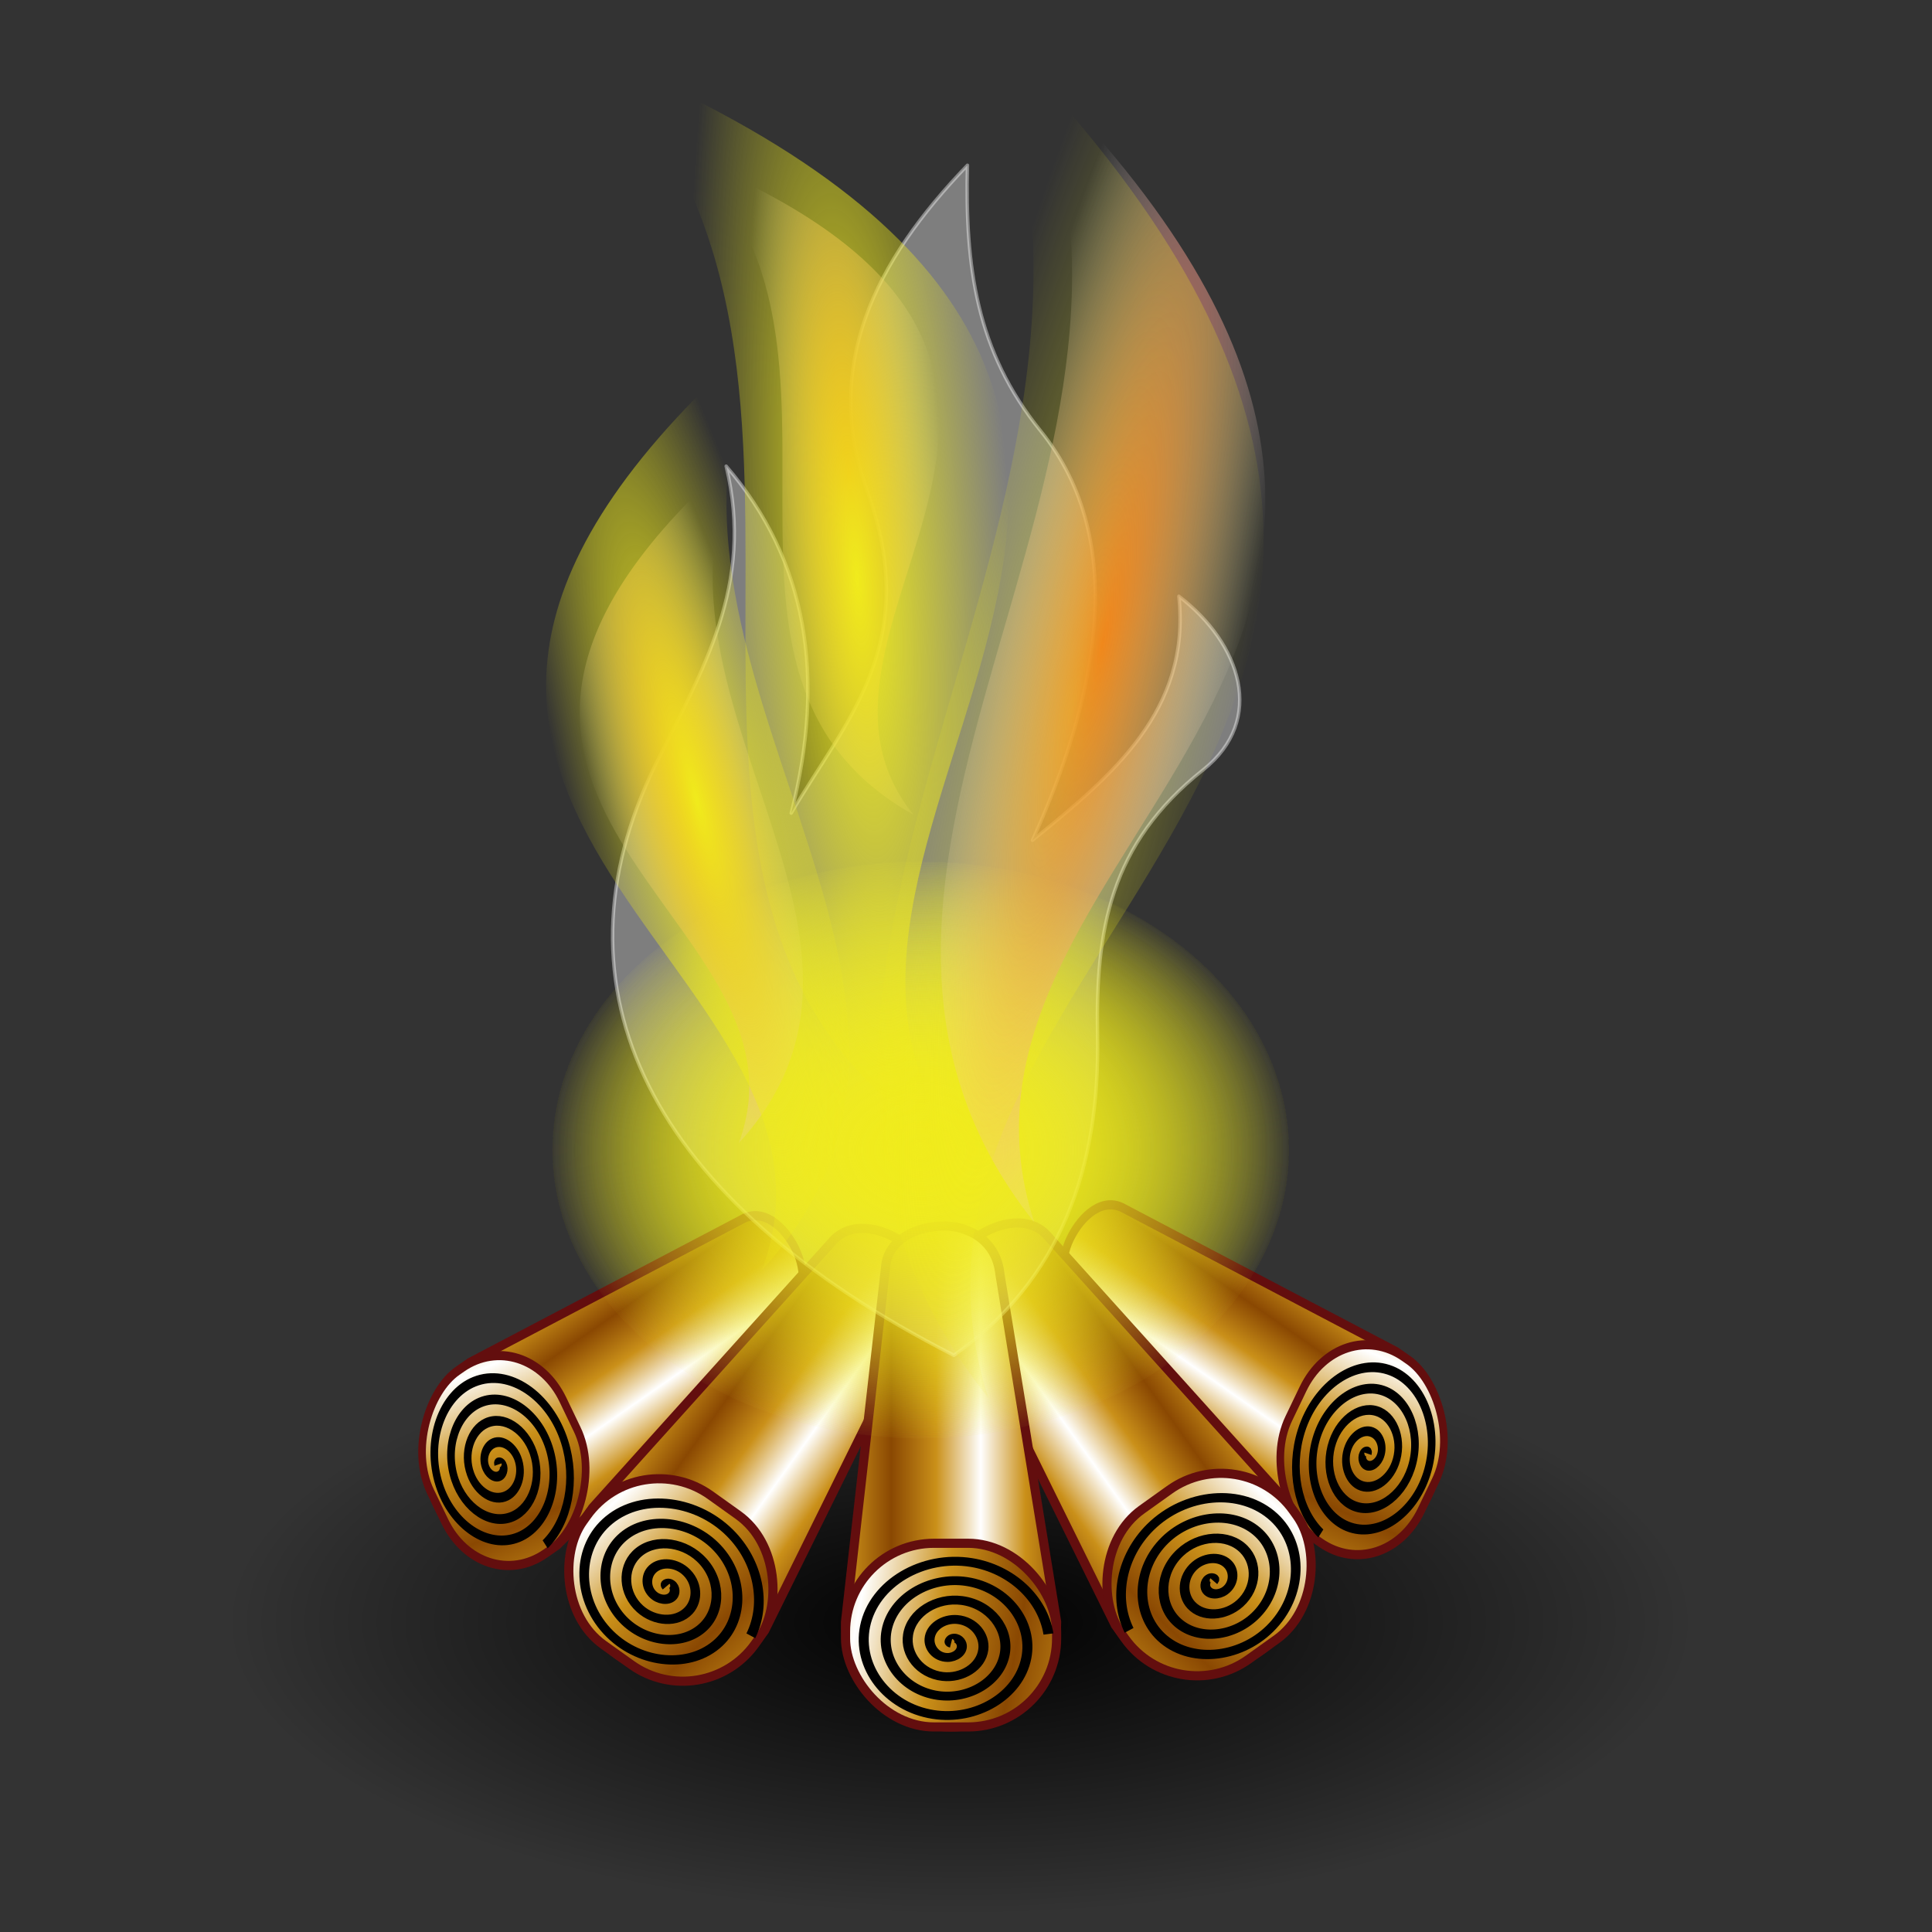 <?xml version="1.0" encoding="UTF-8" standalone="no"?>
<!-- Created with Inkscape (http://www.inkscape.org/) -->

<svg
   xmlns:dc="http://purl.org/dc/elements/1.1/"
   xmlns:cc="http://creativecommons.org/ns#"
   xmlns:rdf="http://www.w3.org/1999/02/22-rdf-syntax-ns#"
   xmlns:svg="http://www.w3.org/2000/svg"
   xmlns="http://www.w3.org/2000/svg"
   xmlns:xlink="http://www.w3.org/1999/xlink"
   xmlns:sodipodi="http://sodipodi.sourceforge.net/DTD/sodipodi-0.dtd"
   xmlns:inkscape="http://www.inkscape.org/namespaces/inkscape"
   id="svg2"
   sodipodi:version="0.32"
   inkscape:version="0.92.5 (2060ec1f9f, 2020-04-08)"
   width="256"
   height="256"
   version="1.0"
   sodipodi:docname="hotspot.svg"
   inkscape:output_extension="org.inkscape.output.svg.inkscape">
  <rect width="100%" height="100%" fill="#333333" stroke="none"/>
  <defs
     id="defs5">
    <linearGradient
       id="linearGradient3578">
      <stop
         id="stop3580"
         stop-color="#000000"
         stop-opacity="1" />
      <stop
         offset="1"
         id="stop3582"
         stop-color="#fffcfc"
         stop-opacity="1" />
    </linearGradient>
    <linearGradient
       id="linearGradient3351">
      <stop
         id="stop3353"
         stop-color="#697ef7"
         stop-opacity="1" />
      <stop
         id="stop3355"
         offset="1"
         stop-color="#000000"
         stop-opacity="1" />
    </linearGradient>
    <linearGradient
       id="linearGradient3345">
      <stop
         id="stop3347"
         stop-color="#b9c1ee"
         stop-opacity="1" />
      <stop
         id="stop3349"
         offset="1"
         stop-color="#101b59"
         stop-opacity="1" />
    </linearGradient>
    <linearGradient
       id="linearGradient3335">
      <stop
         id="stop3337"
         stop-color="#000000"
         stop-opacity="0.632" />
      <stop
         offset="0.5"
         id="stop3343"
         stop-color="#7075f7"
         stop-opacity="0.588" />
      <stop
         id="stop3339"
         offset="1"
         stop-color="#ffffff"
         stop-opacity="0.439" />
    </linearGradient>
    <linearGradient
       id="linearGradient3299">
      <stop
         id="stop3301"
         stop-color="#0d0d9d"
         stop-opacity="0.675" />
      <stop
         offset="1"
         id="stop3303"
         stop-color="#7c86f5"
         stop-opacity="0.525" />
    </linearGradient>
    <linearGradient
       inkscape:collect="always"
       id="linearGradient2884">
      <stop
         id="stop2886"
         stop-color="black"
         stop-opacity="1" />
      <stop
         offset="1"
         id="stop2888"
         stop-color="black"
         stop-opacity="0" />
    </linearGradient>
    <linearGradient
       inkscape:collect="always"
       id="linearGradient2848">
      <stop
         id="stop2664"
         stop-color="#f0eb1c"
         stop-opacity="1" />
      <stop
         offset="1"
         id="stop2852"
         stop-color="#f0eb1c"
         stop-opacity="0" />
    </linearGradient>
    <linearGradient
       id="linearGradient3605">
      <stop
         id="stop5187"
         stop-color="#8a4802"
         stop-opacity="1" />
      <stop
         id="stop3609"
         offset="0.5"
         stop-color="#ca9019"
         stop-opacity="1" />
      <stop
         offset="1"
         id="stop3611"
         stop-color="white"
         stop-opacity="1" />
    </linearGradient>
    <linearGradient
       id="linearGradient3621">
      <stop
         id="stop3623"
         stop-color="#f03a1c"
         stop-opacity="1" />
      <stop
         id="stop3625"
         offset="1"
         stop-color="#f8f8f4"
         stop-opacity="0" />
    </linearGradient>
    <radialGradient
       inkscape:collect="always"
       xlink:href="#linearGradient2884"
       id="radialGradient5750"
       gradientUnits="userSpaceOnUse"
       gradientTransform="matrix(1,0,0,0.398,0,216.856)"
       cx="230.42"
       cy="360.35"
       fx="230.42"
       fy="360.35"
       r="213.78" />
    <radialGradient
       inkscape:collect="always"
       xlink:href="#linearGradient2848"
       id="radialGradient5752"
       gradientUnits="userSpaceOnUse"
       gradientTransform="matrix(1,0,0,0.786,0,40.082)"
       cx="188.33"
       cy="187.28"
       fx="188.33"
       fy="187.28"
       r="108.62" />
    <linearGradient
       inkscape:collect="always"
       xlink:href="#linearGradient3605"
       id="linearGradient5754"
       gradientUnits="userSpaceOnUse"
       gradientTransform="matrix(0.989,0,0,1.789,2.352,-328.792)"
       spreadMethod="reflect"
       x1="201.76"
       y1="350.26"
       x2="228.01"
       y2="350.26" />
    <linearGradient
       inkscape:collect="always"
       xlink:href="#linearGradient3605"
       id="linearGradient5756"
       gradientUnits="userSpaceOnUse"
       gradientTransform="matrix(0.989,0,0,1.789,2.352,-328.792)"
       spreadMethod="reflect"
       x1="237.06"
       y1="407.5"
       x2="193.69"
       y2="392.92" />
    <radialGradient
       inkscape:collect="always"
       xlink:href="#linearGradient3621"
       id="radialGradient5778"
       gradientUnits="userSpaceOnUse"
       gradientTransform="matrix(0.386,0.084,-0.465,2.141,668.076,14.182)"
       cx="-530.43"
       cy="73.61"
       fx="-530.43"
       fy="73.61"
       r="47.666" />
    <radialGradient
       inkscape:collect="always"
       xlink:href="#linearGradient3621"
       id="radialGradient5780"
       gradientUnits="userSpaceOnUse"
       gradientTransform="matrix(-0.265,0.05,0.32,1.278,208.619,80.822)"
       cx="-530.43"
       cy="73.61"
       fx="-530.43"
       fy="73.61"
       r="47.666" />
    <radialGradient
       inkscape:collect="always"
       xlink:href="#linearGradient3621"
       id="radialGradient5782"
       gradientUnits="userSpaceOnUse"
       gradientTransform="matrix(0.268,-0.036,0.097,1.314,529.466,-11.796)"
       cx="-530.43"
       cy="73.61"
       fx="-530.43"
       fy="73.61"
       r="47.666" />
    <radialGradient
       inkscape:collect="always"
       xlink:href="#linearGradient2848"
       id="radialGradient5784"
       gradientUnits="userSpaceOnUse"
       gradientTransform="matrix(0.459,0.1,-0.553,2.549,709.124,1.56)"
       cx="-530.43"
       cy="73.61"
       fx="-530.43"
       fy="73.61"
       r="47.666" />
    <radialGradient
       inkscape:collect="always"
       xlink:href="#linearGradient2848"
       id="radialGradient5786"
       gradientUnits="userSpaceOnUse"
       gradientTransform="matrix(0.45,-0.06,0.164,2.205,622.206,-75.666)"
       cx="-530.43"
       cy="73.61"
       fx="-530.43"
       fy="73.61"
       r="47.666" />
    <radialGradient
       inkscape:collect="always"
       xlink:href="#linearGradient2848"
       id="radialGradient5788"
       gradientUnits="userSpaceOnUse"
       gradientTransform="matrix(-0.36,0.068,0.434,1.734,150.807,57.224)"
       cx="-530.43"
       cy="73.61"
       fx="-530.43"
       fy="73.61"
       r="47.666" />
    <radialGradient
       inkscape:collect="always"
       xlink:href="#linearGradient2848"
       id="radialGradient4304"
       gradientUnits="userSpaceOnUse"
       gradientTransform="matrix(1,0,0,0.786,0,40.082)"
       cx="188.33"
       cy="187.28"
       fx="188.33"
       fy="187.28"
       r="108.62" />
    <linearGradient
       inkscape:collect="always"
       xlink:href="#linearGradient3605"
       id="linearGradient4306"
       gradientUnits="userSpaceOnUse"
       gradientTransform="matrix(0.989,0,0,1.789,2.352,-328.792)"
       spreadMethod="reflect"
       x1="201.76"
       y1="350.26"
       x2="228.01"
       y2="350.26" />
    <linearGradient
       inkscape:collect="always"
       xlink:href="#linearGradient3605"
       id="linearGradient4308"
       gradientUnits="userSpaceOnUse"
       gradientTransform="matrix(0.989,0,0,1.789,2.352,-328.792)"
       spreadMethod="reflect"
       x1="237.06"
       y1="407.5"
       x2="193.69"
       y2="392.92" />
    <linearGradient
       inkscape:collect="always"
       xlink:href="#linearGradient3605"
       id="linearGradient4310"
       gradientUnits="userSpaceOnUse"
       gradientTransform="matrix(0.989,0,0,1.789,2.352,-328.792)"
       spreadMethod="reflect"
       x1="201.76"
       y1="350.26"
       x2="228.01"
       y2="350.26" />
    <linearGradient
       inkscape:collect="always"
       xlink:href="#linearGradient3605"
       id="linearGradient4312"
       gradientUnits="userSpaceOnUse"
       gradientTransform="matrix(0.989,0,0,1.789,2.352,-328.792)"
       spreadMethod="reflect"
       x1="237.06"
       y1="407.5"
       x2="193.69"
       y2="392.92" />
    <linearGradient
       inkscape:collect="always"
       xlink:href="#linearGradient3605"
       id="linearGradient4314"
       gradientUnits="userSpaceOnUse"
       gradientTransform="matrix(0.989,0,0,1.789,2.352,-328.792)"
       spreadMethod="reflect"
       x1="201.76"
       y1="350.26"
       x2="228.01"
       y2="350.26" />
    <linearGradient
       inkscape:collect="always"
       xlink:href="#linearGradient3605"
       id="linearGradient4316"
       gradientUnits="userSpaceOnUse"
       gradientTransform="matrix(0.989,0,0,1.789,2.352,-328.792)"
       spreadMethod="reflect"
       x1="237.06"
       y1="407.5"
       x2="193.69"
       y2="392.92" />
    <linearGradient
       inkscape:collect="always"
       xlink:href="#linearGradient3605"
       id="linearGradient4318"
       gradientUnits="userSpaceOnUse"
       gradientTransform="matrix(0.989,0,0,1.789,2.352,-328.792)"
       spreadMethod="reflect"
       x1="201.76"
       y1="350.26"
       x2="228.01"
       y2="350.26" />
    <linearGradient
       inkscape:collect="always"
       xlink:href="#linearGradient3605"
       id="linearGradient4320"
       gradientUnits="userSpaceOnUse"
       gradientTransform="matrix(0.989,0,0,1.789,2.352,-328.792)"
       spreadMethod="reflect"
       x1="237.06"
       y1="407.5"
       x2="193.69"
       y2="392.92" />
    <radialGradient
       inkscape:collect="always"
       xlink:href="#linearGradient2848"
       id="radialGradient4322"
       gradientUnits="userSpaceOnUse"
       gradientTransform="matrix(1,0,0,0.786,0,40.082)"
       cx="188.33"
       cy="187.28"
       fx="188.33"
       fy="187.28"
       r="108.62" />
  </defs>
  <sodipodi:namedview
     inkscape:window-height="1056"
     inkscape:window-width="1920"
     inkscape:pageshadow="2"
     inkscape:pageopacity="0.0"
     guidetolerance="10.0"
     gridtolerance="10.0"
     objecttolerance="10.0"
     borderopacity="1.0"
     bordercolor="#666666"
     pagecolor="#ffffff"
     id="base"
     inkscape:zoom="3.4414062"
     inkscape:cx="128"
     inkscape:cy="128"
     inkscape:window-x="0"
     inkscape:window-y="0"
     inkscape:current-layer="svg2"
     width="256"
     height="256"
     showgrid="false"
     inkscape:window-maximized="1" />
  <g
     id="g3631"
     transform="matrix(0.971,0,0,0.971,-270.544,-38.404)">
    <ellipse
       ry="85.127"
       rx="213.776"
       cy="360.348"
       cx="230.418"
       style="fill:url(#radialGradient5750);fill-opacity:1;stroke:none;stroke-width:2.9;stroke-linecap:round;stroke-linejoin:round;stroke-miterlimit:4;stroke-dasharray:none;stroke-dashoffset:1.56;stroke-opacity:0.407"
       stroke-miterlimit="4"
       id="path2882"
       transform="matrix(0.469,0,0,-0.469,301.579,429.926)" />
    <ellipse
       ry="83.921"
       rx="107.167"
       cy="187.285"
       cx="188.33"
       style="fill:url(#radialGradient4304);fill-opacity:1;stroke:none;stroke-width:2.9;stroke-linecap:round;stroke-linejoin:round;stroke-miterlimit:4;stroke-dasharray:none;stroke-dashoffset:1.56;stroke-opacity:0.407"
       stroke-miterlimit="4"
       transform="matrix(0.469,0,0,0.469,315.94,108.643)"
       id="path2858" />
    <g
       id="g2820"
       transform="matrix(-0.195,0.406,0.338,0.235,375.714,56.91)">
      <path
         inkscape:connector-curvature="0"
         style="fill:url(#linearGradient4306);fill-opacity:1;stroke:#630e0e;stroke-width:2.661;stroke-linecap:round;stroke-linejoin:round;stroke-miterlimit:4;stroke-dashoffset:1.56;stroke-opacity:1"
         stroke-miterlimit="4"
         d="m 217.225,270.133 c 6.609,-0.015 15.204,3.838 16.244,14.025 l 16.492,101.153 c 0,16.945 -13.642,30.587 -30.587,30.587 h -0.249 c -16.945,0 -30.587,-13.642 -30.587,-30.587 l 11.642,-103.093 c 0.562,-8.233 9.186,-12.067 17.045,-12.085 z"
         id="path2822"
         sodipodi:nodetypes="cccccccs" />
      <rect
         style="fill:url(#linearGradient4308);fill-opacity:1;stroke:#630e0e;stroke-width:2.661;stroke-linecap:round;stroke-linejoin:round;stroke-miterlimit:4;stroke-dasharray:none;stroke-dashoffset:1.56;stroke-opacity:1"
         rx="25.756"
         stroke-miterlimit="4"
         ry="25.756"
         y="362.45"
         x="188.54"
         height="53.44"
         width="61.42"
         id="rect2824" />
      <path
         style="fill:none;fill-rule:evenodd;stroke:#000000;stroke-width:2.906;stroke-linecap:butt;stroke-linejoin:miter;stroke-miterlimit:4;stroke-dasharray:none;stroke-opacity:1"
         stroke-miterlimit="4"
         sodipodi:type="spiral"
         id="path2826"
         sodipodi:cx="219.25008"
         sodipodi:cy="391.97229"
         sodipodi:expansion="1"
         sodipodi:revolution="4.4482117"
         sodipodi:radius="28.418303"
         sodipodi:argument="-21.77248"
         sodipodi:t0="0"
         d="m 219.25,391.972 c -0.938,-0.208 -0.182,-1.367 0.346,-1.559 1.432,-0.52 2.656,0.959 2.772,2.252 0.208,2.314 -2,4.005 -4.158,3.984 -3.166,-0.03 -5.381,-3.051 -5.197,-6.063 0.245,-4.015 4.104,-6.766 7.969,-6.41 4.864,0.449 8.158,5.158 7.622,9.875 -0.648,5.712 -6.213,9.552 -11.78,8.835 -6.561,-0.844 -10.947,-7.268 -10.048,-13.686 1.039,-7.409 8.324,-12.344 15.591,-11.26 8.258,1.232 13.742,9.379 12.473,17.497 -1.424,9.107 -10.435,15.141 -19.403,13.686 -9.956,-1.615 -16.54,-11.491 -14.898,-21.308 1.807,-10.805 12.547,-17.939 23.214,-16.111 11.654,1.997 19.339,13.603 17.324,25.12 -2.188,12.503 -14.658,20.739 -27.025,18.536 -13.352,-2.378 -22.139,-15.715 -19.749,-28.931 2.568,-14.201 16.771,-23.539 30.836,-20.962 11.628,2.131 20.695,11.824 22.367,23.478"
         transform="matrix(1.003,0,0,0.886,-0.66,44.247)" />
    </g>
    <g
       transform="matrix(0.195,0.406,-0.338,0.235,436.168,58.39)"
       id="g2832">
      <path
         inkscape:connector-curvature="0"
         style="fill:url(#linearGradient4310);fill-opacity:1;stroke:#630e0e;stroke-width:2.661;stroke-linecap:round;stroke-linejoin:round;stroke-miterlimit:4;stroke-dashoffset:1.56;stroke-opacity:1"
         stroke-miterlimit="4"
         sodipodi:nodetypes="cccccccs"
         id="path2834"
         d="m 217.225,270.133 c 6.609,-0.015 15.204,3.838 16.244,14.025 l 16.492,101.153 c 0,16.945 -13.642,30.587 -30.587,30.587 h -0.249 c -16.945,0 -30.587,-13.642 -30.587,-30.587 l 11.642,-103.093 c 0.562,-8.233 9.186,-12.067 17.045,-12.085 z" />
      <rect
         style="fill:url(#linearGradient4312);fill-opacity:1;stroke:#630e0e;stroke-width:2.661;stroke-linecap:round;stroke-linejoin:round;stroke-miterlimit:4;stroke-dasharray:none;stroke-dashoffset:1.56;stroke-opacity:1"
         rx="25.756"
         stroke-miterlimit="4"
         id="rect2836"
         width="61.42"
         height="53.44"
         x="188.54"
         y="362.45"
         ry="25.756" />
      <path
         style="fill:none;fill-rule:evenodd;stroke:#000000;stroke-width:2.906;stroke-linecap:butt;stroke-linejoin:miter;stroke-miterlimit:4;stroke-dasharray:none;stroke-opacity:1"
         stroke-miterlimit="4"
         transform="matrix(1.003,0,0,0.886,-0.66,44.247)"
         d="m 219.25,391.972 c -0.938,-0.208 -0.182,-1.367 0.346,-1.559 1.432,-0.52 2.656,0.959 2.772,2.252 0.208,2.314 -2,4.005 -4.158,3.984 -3.166,-0.03 -5.381,-3.051 -5.197,-6.063 0.245,-4.015 4.104,-6.766 7.969,-6.41 4.864,0.449 8.158,5.158 7.622,9.875 -0.648,5.712 -6.213,9.552 -11.78,8.835 -6.561,-0.844 -10.947,-7.268 -10.048,-13.686 1.039,-7.409 8.324,-12.344 15.591,-11.26 8.258,1.232 13.742,9.379 12.473,17.497 -1.424,9.107 -10.435,15.141 -19.403,13.686 -9.956,-1.615 -16.54,-11.491 -14.898,-21.308 1.807,-10.805 12.547,-17.939 23.214,-16.111 11.654,1.997 19.339,13.603 17.324,25.12 -2.188,12.503 -14.658,20.739 -27.025,18.536 -13.352,-2.378 -22.139,-15.715 -19.749,-28.931 2.568,-14.201 16.771,-23.539 30.836,-20.962 11.628,2.131 20.695,11.824 22.367,23.478"
         sodipodi:t0="0"
         sodipodi:argument="-21.77248"
         sodipodi:radius="28.418303"
         sodipodi:revolution="4.4482117"
         sodipodi:expansion="1"
         sodipodi:cy="391.97229"
         sodipodi:cx="219.25008"
         id="path2838"
         sodipodi:type="spiral" />
    </g>
    <g
       transform="matrix(-0.382,0.273,0.273,0.382,421.126,45.901)"
       id="g2808">
      <path
         inkscape:connector-curvature="0"
         style="fill:url(#linearGradient4314);fill-opacity:1;stroke:#630e0e;stroke-width:2.661;stroke-linecap:round;stroke-linejoin:round;stroke-miterlimit:4;stroke-dashoffset:1.56;stroke-opacity:1"
         stroke-miterlimit="4"
         sodipodi:nodetypes="cccccccs"
         id="path2810"
         d="m 217.225,270.133 c 6.609,-0.015 15.204,3.838 16.244,14.025 l 16.492,101.153 c 0,16.945 -13.642,30.587 -30.587,30.587 h -0.249 c -16.945,0 -30.587,-13.642 -30.587,-30.587 l 11.642,-103.093 c 0.562,-8.233 9.186,-12.067 17.045,-12.085 z" />
      <rect
         style="fill:url(#linearGradient4316);fill-opacity:1;stroke:#630e0e;stroke-width:2.661;stroke-linecap:round;stroke-linejoin:round;stroke-miterlimit:4;stroke-dasharray:none;stroke-dashoffset:1.56;stroke-opacity:1"
         rx="25.756"
         stroke-miterlimit="4"
         id="rect2812"
         width="61.42"
         height="53.44"
         x="188.54"
         y="362.45"
         ry="25.756" />
      <path
         style="fill:none;fill-rule:evenodd;stroke:#000000;stroke-width:2.906;stroke-linecap:butt;stroke-linejoin:miter;stroke-miterlimit:4;stroke-dasharray:none;stroke-opacity:1"
         stroke-miterlimit="4"
         transform="matrix(1.003,0,0,0.886,-0.66,44.247)"
         d="m 219.25,391.972 c -0.938,-0.208 -0.182,-1.367 0.346,-1.559 1.432,-0.52 2.656,0.959 2.772,2.252 0.208,2.314 -2,4.005 -4.158,3.984 -3.166,-0.03 -5.381,-3.051 -5.197,-6.063 0.245,-4.015 4.104,-6.766 7.969,-6.41 4.864,0.449 8.158,5.158 7.622,9.875 -0.648,5.712 -6.213,9.552 -11.78,8.835 -6.561,-0.844 -10.947,-7.268 -10.048,-13.686 1.039,-7.409 8.324,-12.344 15.591,-11.26 8.258,1.232 13.742,9.379 12.473,17.497 -1.424,9.107 -10.435,15.141 -19.403,13.686 -9.956,-1.615 -16.54,-11.491 -14.898,-21.308 1.807,-10.805 12.547,-17.939 23.214,-16.111 11.654,1.997 19.339,13.603 17.324,25.12 -2.188,12.503 -14.658,20.739 -27.025,18.536 -13.352,-2.378 -22.139,-15.715 -19.749,-28.931 2.568,-14.201 16.771,-23.539 30.836,-20.962 11.628,2.131 20.695,11.824 22.367,23.478"
         sodipodi:t0="0"
         sodipodi:argument="-21.77248"
         sodipodi:radius="28.418303"
         sodipodi:revolution="4.4482117"
         sodipodi:expansion="1"
         sodipodi:cy="391.97229"
         sodipodi:cx="219.25008"
         id="path2814"
         sodipodi:type="spiral" />
    </g>
    <g
       id="g2796"
       transform="matrix(0.382,0.273,-0.273,0.382,392.665,46.641)">
      <path
         inkscape:connector-curvature="0"
         style="fill:url(#linearGradient4318);fill-opacity:1;stroke:#630e0e;stroke-width:2.661;stroke-linecap:round;stroke-linejoin:round;stroke-miterlimit:4;stroke-dashoffset:1.56;stroke-opacity:1"
         stroke-miterlimit="4"
         d="m 217.225,270.133 c 6.609,-0.015 15.204,3.838 16.244,14.025 l 16.492,101.153 c 0,16.945 -13.642,30.587 -30.587,30.587 h -0.249 c -16.945,0 -30.587,-13.642 -30.587,-30.587 l 11.642,-103.093 c 0.562,-8.233 9.186,-12.067 17.045,-12.085 z"
         id="path2798"
         sodipodi:nodetypes="cccccccs" />
      <rect
         style="fill:url(#linearGradient4320);fill-opacity:1;stroke:#630e0e;stroke-width:2.661;stroke-linecap:round;stroke-linejoin:round;stroke-miterlimit:4;stroke-dasharray:none;stroke-dashoffset:1.56;stroke-opacity:1"
         rx="25.756"
         stroke-miterlimit="4"
         ry="25.756"
         y="362.45"
         x="188.54"
         height="53.44"
         width="61.42"
         id="rect2800" />
      <path
         style="fill:none;fill-rule:evenodd;stroke:#000000;stroke-width:2.906;stroke-linecap:butt;stroke-linejoin:miter;stroke-miterlimit:4;stroke-dasharray:none;stroke-opacity:1"
         stroke-miterlimit="4"
         sodipodi:type="spiral"
         id="path2802"
         sodipodi:cx="219.25008"
         sodipodi:cy="391.97229"
         sodipodi:expansion="1"
         sodipodi:revolution="4.4482117"
         sodipodi:radius="28.418303"
         sodipodi:argument="-21.77248"
         sodipodi:t0="0"
         d="m 219.25,391.972 c -0.938,-0.208 -0.182,-1.367 0.346,-1.559 1.432,-0.52 2.656,0.959 2.772,2.252 0.208,2.314 -2,4.005 -4.158,3.984 -3.166,-0.03 -5.381,-3.051 -5.197,-6.063 0.245,-4.015 4.104,-6.766 7.969,-6.41 4.864,0.449 8.158,5.158 7.622,9.875 -0.648,5.712 -6.213,9.552 -11.78,8.835 -6.561,-0.844 -10.947,-7.268 -10.048,-13.686 1.039,-7.409 8.324,-12.344 15.591,-11.26 8.258,1.232 13.742,9.379 12.473,17.497 -1.424,9.107 -10.435,15.141 -19.403,13.686 -9.956,-1.615 -16.54,-11.491 -14.898,-21.308 1.807,-10.805 12.547,-17.939 23.214,-16.111 11.654,1.997 19.339,13.603 17.324,25.12 -2.188,12.503 -14.658,20.739 -27.025,18.536 -13.352,-2.378 -22.139,-15.715 -19.749,-28.931 2.568,-14.201 16.771,-23.539 30.836,-20.962 11.628,2.131 20.695,11.824 22.367,23.478"
         transform="matrix(1.003,0,0,0.886,-0.66,44.247)" />
    </g>
    <g
       id="g2791"
       transform="matrix(0.469,0,0,0.469,305.582,80.161)">
      <path
         inkscape:connector-curvature="0"
         style="fill:url(#linearGradient5754);fill-opacity:1;stroke:#630e0e;stroke-width:2.661;stroke-linecap:round;stroke-linejoin:round;stroke-miterlimit:4;stroke-dashoffset:1.56;stroke-opacity:1"
         stroke-miterlimit="4"
         sodipodi:nodetypes="cccccccs"
         id="rect1873"
         d="m 217.225,270.133 c 6.609,-0.015 15.204,3.838 16.244,14.025 l 16.492,101.153 c 0,16.945 -13.642,30.587 -30.587,30.587 h -0.249 c -16.945,0 -30.587,-13.642 -30.587,-30.587 l 11.642,-103.093 c 0.562,-8.233 9.186,-12.067 17.045,-12.085 z" />
      <rect
         style="fill:url(#linearGradient5756);fill-opacity:1;stroke:#630e0e;stroke-width:2.661;stroke-linecap:round;stroke-linejoin:round;stroke-miterlimit:4;stroke-dasharray:none;stroke-dashoffset:1.56;stroke-opacity:1"
         rx="25.756"
         stroke-miterlimit="4"
         id="rect2768"
         width="61.42"
         height="53.44"
         x="188.54"
         y="362.45"
         ry="25.756" />
      <path
         style="fill:none;fill-rule:evenodd;stroke:#000000;stroke-width:2.906;stroke-linecap:butt;stroke-linejoin:miter;stroke-miterlimit:4;stroke-dasharray:none;stroke-opacity:1"
         stroke-miterlimit="4"
         transform="matrix(1.003,0,0,0.886,-0.66,44.247)"
         d="m 219.25,391.972 c -0.938,-0.208 -0.182,-1.367 0.346,-1.559 1.432,-0.52 2.656,0.959 2.772,2.252 0.208,2.314 -2,4.005 -4.158,3.984 -3.166,-0.03 -5.381,-3.051 -5.197,-6.063 0.245,-4.015 4.104,-6.766 7.969,-6.41 4.864,0.449 8.158,5.158 7.622,9.875 -0.648,5.712 -6.213,9.552 -11.78,8.835 -6.561,-0.844 -10.947,-7.268 -10.048,-13.686 1.039,-7.409 8.324,-12.344 15.591,-11.26 8.258,1.232 13.742,9.379 12.473,17.497 -1.424,9.107 -10.435,15.141 -19.403,13.686 -9.956,-1.615 -16.54,-11.491 -14.898,-21.308 1.807,-10.805 12.547,-17.939 23.214,-16.111 11.654,1.997 19.339,13.603 17.324,25.12 -2.188,12.503 -14.658,20.739 -27.025,18.536 -13.352,-2.378 -22.139,-15.715 -19.749,-28.931 2.568,-14.201 16.771,-23.539 30.836,-20.962 11.628,2.131 20.695,11.824 22.367,23.478"
         sodipodi:t0="0"
         sodipodi:argument="-21.77248"
         sodipodi:radius="28.418303"
         sodipodi:revolution="4.4482117"
         sodipodi:expansion="1"
         sodipodi:cy="391.97229"
         sodipodi:cx="219.25008"
         id="path2772"
         sodipodi:type="spiral" />
    </g>
    <path
       style="fill:#ffffff;fill-opacity:0.37;fill-rule:evenodd;stroke:#ffffff;stroke-width:0.469;stroke-linecap:round;stroke-linejoin:round;stroke-opacity:0.407"
       inkscape:connector-curvature="0"
       d="m 408.793,224.499 c 14.542,-10.281 19.939,-25.493 19.606,-43.652 -0.263,-14.348 1.626,-26.092 14.427,-36.253 8.597,-6.824 5.123,-17.252 -3.329,-23.676 1.646,15.57 -9.091,24.472 -19.976,33.294 8.65,-19.08 13.426,-40.612 1.11,-55.86 -8.813,-10.911 -10.316,-22.481 -9.988,-36.253 -12.619,13.101 -19.842,27.398 -13.687,44.392 7.602,20.989 -3.075,31.503 -10.358,44.022 4.777,-18.685 2.127,-34.585 -8.878,-47.351 3.913,16.302 -3.298,27.855 -9.618,40.693 -15.089,30.647 -1.015,59.392 40.693,80.645 z"
       id="path2844"
       sodipodi:nodetypes="cssccscsccsc" />
    <ellipse
       ry="83.921"
       rx="107.167"
       cy="187.285"
       cx="188.33"
       style="fill:url(#radialGradient4322);fill-opacity:1;stroke:none;stroke-width:2.9;stroke-linecap:round;stroke-linejoin:round;stroke-miterlimit:4;stroke-dasharray:none;stroke-dashoffset:1.56;stroke-opacity:0.407"
       stroke-miterlimit="4"
       id="path2846"
       transform="matrix(0.469,0,0,0.469,315.94,108.643)" />
    <ellipse
       ry="83.921"
       rx="107.167"
       cy="187.285"
       cx="188.33"
       style="fill:url(#radialGradient5752);fill-opacity:1;stroke:none;stroke-width:2.9;stroke-linecap:round;stroke-linejoin:round;stroke-miterlimit:4;stroke-dasharray:none;stroke-dashoffset:1.56;stroke-opacity:0.407"
       stroke-miterlimit="4"
       transform="matrix(0.469,0,0,0.469,315.94,108.643)"
       id="path2860" />
    <path
       inkscape:connector-curvature="0"
       style="fill:url(#radialGradient5778);fill-opacity:1;fill-rule:evenodd;stroke:none;stroke-width:1;stroke-linecap:butt;stroke-linejoin:miter;stroke-opacity:1"
       d="M 419.163,48.311 C 499.092,128.316 402.615,153.692 419.764,206.362 381.752,158.562 443.21,103.8 419.163,48.311 Z"
       id="path2864"
       sodipodi:nodetypes="ccc" />
    <path
       inkscape:connector-curvature="0"
       style="fill:url(#radialGradient5780);fill-opacity:1;fill-rule:evenodd;stroke:none;stroke-width:1;stroke-linecap:butt;stroke-linejoin:miter;stroke-opacity:1"
       sodipodi:nodetypes="ccc"
       id="path2874"
       d="m 379.844,101.195 c -54.982,47.76 11.383,62.908 -0.413,94.35 26.148,-28.534 -16.128,-61.225 0.413,-94.35 z" />
    <path
       inkscape:connector-curvature="0"
       style="fill:url(#radialGradient5782);fill-opacity:1;fill-rule:evenodd;stroke:none;stroke-width:1;stroke-linecap:butt;stroke-linejoin:miter;stroke-opacity:1"
       d="m 373.275,61.262 c 67.189,28.101 8.926,63.303 29.99,89.458 -33.779,-18.891 -3.892,-63.194 -29.99,-89.458 z"
       id="path2878"
       sodipodi:nodetypes="ccc" />
    <path
       inkscape:connector-curvature="0"
       style="opacity:0.5;fill:url(#radialGradient5784);fill-opacity:1;fill-rule:evenodd;stroke:none;stroke-width:1;stroke-linecap:butt;stroke-linejoin:miter;stroke-opacity:1"
       sodipodi:nodetypes="ccc"
       id="path3613"
       d="M 412.803,42.188 C 507.955,137.431 393.103,167.64 413.518,230.342 368.267,173.438 441.43,108.246 412.803,42.188 Z" />
    <path
       inkscape:connector-curvature="0"
       style="fill:url(#radialGradient5786);fill-opacity:1;fill-rule:evenodd;stroke:none;stroke-width:1;stroke-linecap:butt;stroke-linejoin:miter;stroke-opacity:1"
       sodipodi:nodetypes="ccc"
       id="path3617"
       d="M 360.01,46.976 C 472.8,94.149 374.994,153.243 410.355,197.149 353.649,165.436 403.821,91.065 360.01,46.976 Z" />
    <path
       inkscape:connector-curvature="0"
       style="fill:url(#radialGradient5788);fill-opacity:1;fill-rule:evenodd;stroke:none;stroke-width:1;stroke-linecap:butt;stroke-linejoin:miter;stroke-opacity:1"
       d="m 383.142,84.868 c -74.605,64.805 15.446,85.36 -0.561,128.024 35.48,-38.718 -21.884,-83.077 0.561,-128.024 z"
       id="path3627"
       sodipodi:nodetypes="ccc" />
  </g>
</svg>
